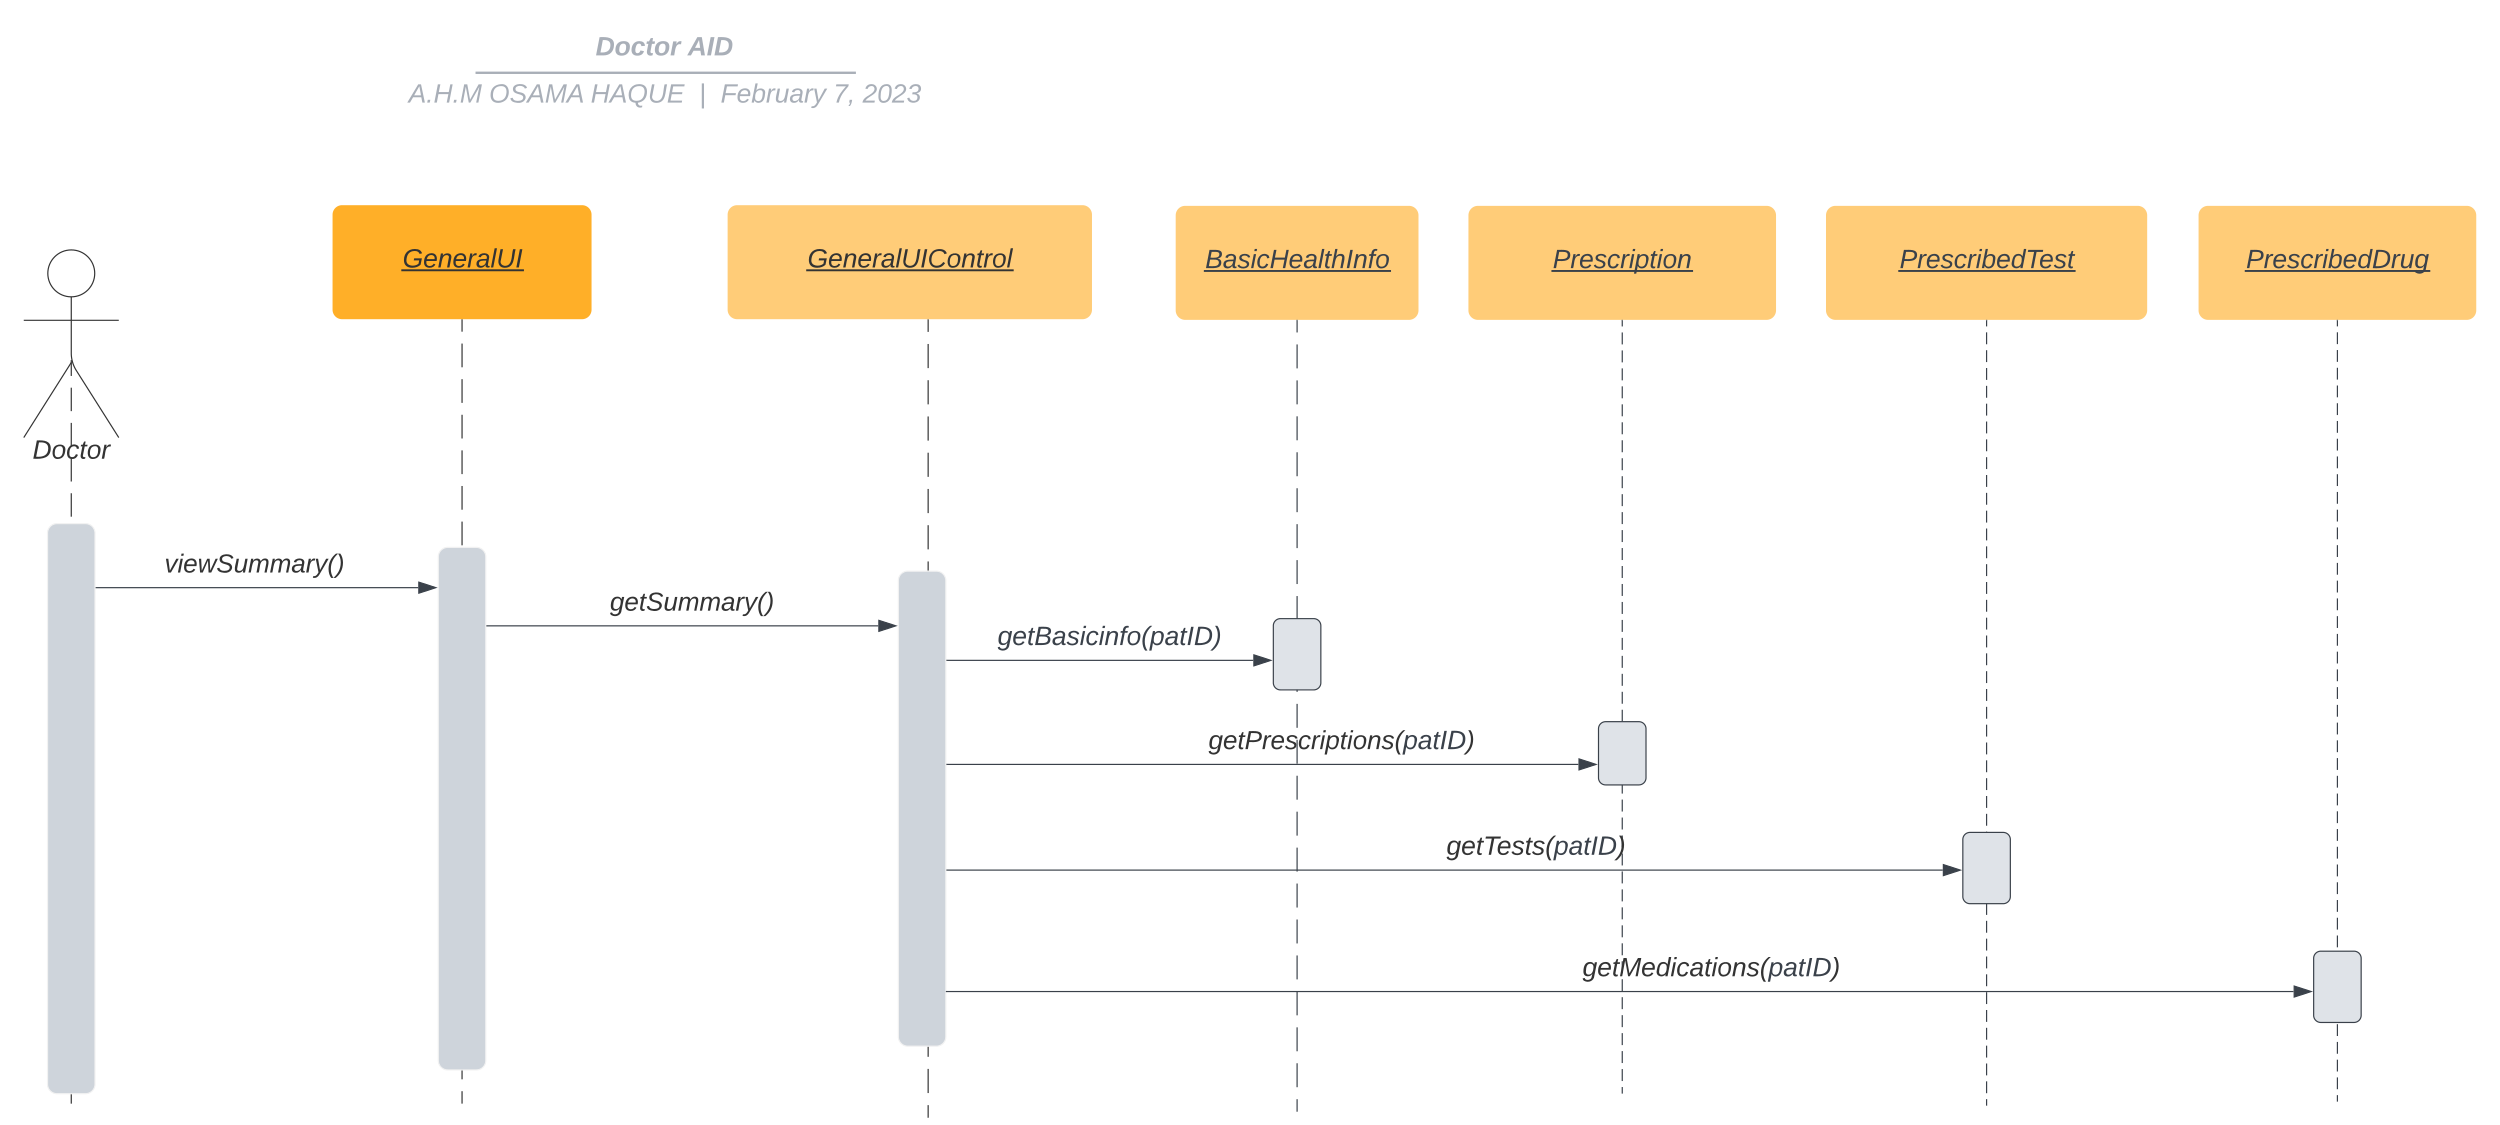 <svg xmlns="http://www.w3.org/2000/svg" xmlns:xlink="http://www.w3.org/1999/xlink" xmlns:lucid="lucid" width="2104.87" height="947.08"><g transform="translate(-39.146 -39.146)" lucid:page-tab-id="0_0"><path d="M0 0h2445.02v3457.96H0z" fill="#fff"/><path d="M428.17 308.4v10m0 10v19.98m0 10v19.97m0 10v19.98m0 10v19.98m0 10v19.98m0 10v19.98m0 10v19.97m0 10v19.98m0 10v20m0 9.98v19.98m0 10v19.98m0 10v19.97m0 10v20m0 9.98v20m0 9.98v19.98m0 10V798m0 10v19.97m0 10v19.97m0 10v19.98m0 10v19.97m0 10v19.98m0 10v9.98" stroke="#333" fill="none"/><path d="M428.67 308.42h-1v-.5h1z" stroke="#333" stroke-width=".05" fill="#333"/><path d="M428.17 967.87v.5" stroke="#333" fill="none"/><path d="M408.17 508a8 8 0 0 1 8-8h24a8 8 0 0 1 8 8v424a8 8 0 0 1-8 8h-24a8 8 0 0 1-8-8z" stroke="#f2f2f2" fill="#ced4db"/><path d="M820.6 308.4v10.18m0 10.17v20.34m0 10.17v20.34m0 10.18v20.34m0 10.18v20.34m0 10.17v20.35m0 10.17v20.35m0 10.17v20.34m0 10.17v20.35m0 10.17v20.34m0 10.18v20.34m0 10.18v20.34m0 10.17v20.35m0 10.17v20.35m0 10.17v20.34m0 10.17v20.35m0 10.17v20.34m0 10.18v20.35m0 10.17v20.34m0 10.17v20.35m0 10.17v20.35m0 10.17v20.34m0 10.17v10.18" stroke="#333" fill="none"/><path d="M821.1 308.42h-1v-.5h1z" stroke="#333" stroke-width=".05" fill="#333"/><path d="M820.6 979.7v.52" stroke="#333" fill="none"/><path d="M795.5 528a8 8 0 0 1 8-8h24a8 8 0 0 1 8 8v384a8 8 0 0 1-8 8h-24a8 8 0 0 1-8-8z" stroke="#f2f2f2" fill="#ced4db"/><path d="M319.15 219.9a8 8 0 0 1 8-8H529.2a8 8 0 0 1 8 8v80a8 8 0 0 1-8 8H327.14a8 8 0 0 1-8-8z" stroke="#000" stroke-opacity="0" fill="#ffaf28"/><use xlink:href="#a" transform="matrix(1,0,0,1,327.146,219.909) translate(50.975 44.444)"/><path d="M651.77 219.9a8 8 0 0 1 8-8h290.77a8 8 0 0 1 8 8v80a8 8 0 0 1-8 8H659.77a8 8 0 0 1-8-8z" stroke="#000" stroke-opacity="0" fill="#ffcc78"/><use xlink:href="#b" transform="matrix(1,0,0,1,659.772,219.909) translate(59.265 44.444)"/><path d="M118.9 269.32c0 10.9-8.85 19.75-19.75 19.75s-19.75-8.84-19.75-19.75c0-10.9 8.84-19.75 19.75-19.75 10.9 0 19.75 8.85 19.75 19.75z" stroke="#333" fill="#fff"/><path d="M99.15 289.07v47.3a27.6 27.6 0 0 0 4.27 14.76l35.73 56.44m-40-63.2l-40 63.2m0-98.75h80" stroke="#333" fill="none"/><path d="M59.15 257.57a8 8 0 0 1 8-8h64a8 8 0 0 1 8 8v164a8 8 0 0 1-8 8h-64a8 8 0 0 1-8-8z" fill="none"/><use xlink:href="#c" transform="matrix(1,0,0,1,-20.854,407.574) translate(87.346 17.778)"/><path d="M99.15 345.8v9.88m0 9.88v19.75m0 9.88v19.75m0 9.87v19.75m0 9.88v19.74m0 9.88v19.75m0 9.87v19.75m0 9.87v19.74m0 9.88v19.74m0 9.88v19.75m0 9.86v19.75m0 9.88v19.75m0 9.88v19.75m0 9.88v19.75m0 9.87v19.75m0 9.87v19.75m0 9.88v19.74m0 9.88v19.75m0 9.87v19.75m0 9.86v19.75m0 9.9v19.74m0 9.87v9.88M99.15 345.82v-3.5M99.15 967.87v.5" stroke="#333" fill="none"/><path d="M168.64 67.15a8 8 0 0 1 8-8h836.75a8 8 0 0 1 8 8v26.68a8 8 0 0 1-8 8H176.63a8 8 0 0 1-8-8z" stroke="#000" stroke-opacity="0" stroke-width="2" fill="#fff" fill-opacity="0"/><use xlink:href="#d" transform="matrix(1,0,0,1,172.643,63.146) translate(367.97 22.645)"/><use xlink:href="#e" transform="matrix(1,0,0,1,172.643,63.146) translate(445.501 22.645)"/><path d="M440.5 100.43H758.8M440.54 100.43h-1.03M758.75 100.43h1.03" stroke="#a9afb8" stroke-width="2" fill="none"/><path d="M168.64 109.06a8 8 0 0 1 8-8h837.7a8 8 0 0 1 8 8v2.85a8 8 0 0 1-8 8h-837.7a8 8 0 0 1-8-8z" stroke="#000" stroke-opacity="0" stroke-width="2" fill="#fff" fill-opacity="0"/><use xlink:href="#f" transform="matrix(1,0,0,1,172.643,105.064) translate(210.508 20.458)"/><use xlink:href="#g" transform="matrix(1,0,0,1,172.643,105.064) translate(278.285 20.458)"/><use xlink:href="#h" transform="matrix(1,0,0,1,172.643,105.064) translate(363.841 20.458)"/><use xlink:href="#i" transform="matrix(1,0,0,1,172.643,105.064) translate(455.075 20.458)"/><use xlink:href="#j" transform="matrix(1,0,0,1,172.643,105.064) translate(473.162 20.458)"/><use xlink:href="#k" transform="matrix(1,0,0,1,172.643,105.064) translate(568.038 20.458)"/><use xlink:href="#l" transform="matrix(1,0,0,1,172.643,105.064) translate(592.73 20.458)"/><path d="M836.5 595.13h257.86" stroke="#3a414a" fill="none"/><path d="M836.5 595.63h-.5v-1h.5z" stroke="#3a414a" stroke-width=".05" fill="#3a414a"/><path d="M1109.1 595.13l-14.25 4.64v-9.27z" stroke="#3a414a" fill="#3a414a"/><use xlink:href="#m" transform="matrix(1,0,0,1,879.073,564.465) translate(0.005 17.778)"/><path d="M1029.02 220.46a8 8 0 0 1 8-8h188.42a8 8 0 0 1 8 8v80a8 8 0 0 1-8 8h-188.42a8 8 0 0 1-8-8z" stroke="#000" stroke-opacity="0" fill="#ffcc78"/><use xlink:href="#n" transform="matrix(1,0,0,1,1037.02,220.464) translate(16.815 44.444)"/><path d="M836.5 682.74h531.6" stroke="#3a414a" fill="none"/><path d="M836.5 683.24h-.5v-1h.5z" stroke="#3a414a" stroke-width=".05" fill="#3a414a"/><path d="M1382.87 682.74l-14.27 4.63v-9.27z" stroke="#3a414a" fill="#3a414a"/><use xlink:href="#o" transform="matrix(1,0,0,1,1056.644,652.071) translate(0 17.778)"/><path d="M1275.5 220.46a8 8 0 0 1 8-8h242.98a8 8 0 0 1 8 8v80a8 8 0 0 1-8 8h-243a8 8 0 0 1-8-8z" stroke="#000" stroke-opacity="0" fill="#ffcc78"/><use xlink:href="#p" transform="matrix(1,0,0,1,1283.491,220.464) translate(62.981 44.444)"/><path d="M1405 308.96V314m0 5.05v10.08m0 5.05v10.08m0 5.04v10.1m0 5.03v10.08m0 5.06v10.08m0 5.04v10.1m0 5.03v10.1m0 5.04v10.08m0 5.05v10.08m0 5.04v10.08m0 5.04v10.08m0 5.05v10.08m0 5.04v10.1m0 5.03v10.08m0 5.05v10.08m0 5.05v10.1m0 5.03v10.08m0 5.05v10.1m0 5.03v10.1m0 5.03v10.1m0 5.03v10.07m0 5.05v10.08m0 5.04v10.1m0 5.03v10.08m0 5.05v10.08m0 5.04v10.1m0 5.03v10.08m0 5.05v10.08m0 5.04v10.1m0 5.03v10.1m0 5.03v10.08m0 5.04v10.1m0 5.03v10.1m0 5.04v10.08m0 5.05v10.08m0 5.04v10.08m0 5.04v10.08m0 5.05v10.08m0 5.04v10.1m0 5.03v10.1m0 5.03v10.08m0 5.05v10.1m0 5.03v5.04" stroke="#3a414a" fill="none"/><path d="M1405.5 308.98h-1v-.52h1z" stroke="#3a414a" stroke-width=".05" fill="#3a414a"/><path d="M1405 959.4v.52M836 873.97h1134.23M836 873.97h-.5" stroke="#3a414a" fill="none"/><path d="M1985 873.97l-14.27 4.64v-9.26z" stroke="#3a414a" fill="#3a414a"/><use xlink:href="#q" transform="matrix(1,0,0,1,1371.55,843.305) translate(0.005 17.778)"/><path d="M1890.22 220.46a8 8 0 0 1 8-8h217.8a8 8 0 0 1 8 8v80a8 8 0 0 1-8 8h-217.8a8 8 0 0 1-8-8z" stroke="#000" stroke-opacity="0" fill="#ffcc78"/><use xlink:href="#r" transform="matrix(1,0,0,1,1898.22,220.464) translate(31.994 44.444)"/><path d="M2007.12 308.96v4.98m0 4.98v9.96m0 4.98v9.96m0 4.98v9.95m0 4.98v9.96m0 4.97v9.96m0 4.98v9.96m0 4.98v9.96m0 4.98v9.96m0 4.98v9.96m0 4.98v9.95m0 5v9.95m0 4.98v9.96m0 4.97v9.95m0 4.98v9.96m0 4.98V538m0 4.98v9.95m0 4.98v9.97m0 4.98v9.96m0 5v9.95m0 4.98v9.95m0 4.98v9.96m0 4.98v9.96m0 4.98v9.95m0 4.97v9.96m0 4.98v9.97m0 4.98v9.95m0 4.98v9.96m0 4.98v9.96m0 4.98v9.96m0 4.97v9.95m0 4.98V777m0 4.97v9.96m0 4.98v9.96m0 4.98v9.96m0 4.98v9.96m0 4.98v9.95m0 4.98v9.96m0 5v9.95m0 4.98v9.96m0 4.96v9.96m0 4.98v9.96m0 4.98v9.96m0 4.98v9.95m0 4.98v5" stroke="#3a414a" fill="none"/><path d="M2007.62 308.98h-1v-.52h1z" stroke="#3a414a" stroke-width=".05" fill="#3a414a"/><path d="M2007.12 966.18v.5M836.5 771.73h838.36" stroke="#3a414a" fill="none"/><path d="M836.5 772.23h-.5v-1h.5z" stroke="#3a414a" stroke-width=".05" fill="#3a414a"/><path d="M1689.63 771.73l-14.27 4.64v-9.27z" stroke="#3a414a" fill="#3a414a"/><use xlink:href="#s" transform="matrix(1,0,0,1,1257,741.066) translate(0.005 17.778)"/><path d="M1576.54 220.46a8 8 0 0 1 8-8h254.42a8 8 0 0 1 8 8v80a8 8 0 0 1-8 8h-254.42a8 8 0 0 1-8-8z" stroke="#000" stroke-opacity="0" fill="#ffcc78"/><use xlink:href="#t" transform="matrix(1,0,0,1,1584.536,220.464) translate(53.951 44.444)"/><path d="M1711.75 308.96v5m0 5V329m0 5V344m0 5v10m0 5v10.02m0 5v10.02m0 5v10m0 5.02v10m0 5v10.02m0 5v10m0 5.02v10m0 5v10.02m0 5v10m0 5.02v10m0 5v10.02m0 5v10.02m0 5v10m0 5.02v10m0 5v10.02m0 5v10m0 5.02v10m0 5v10.02m0 5v10m0 5.02v10m0 5v10.02m0 5v10.02m0 5v10m0 5v10.02m0 5v10.02m0 5v10m0 5.02v10m0 5v10.02m0 5v10m0 5.02v10m0 5v10.02m0 5v10m0 5.02v10m0 5v10.02m0 5v10.02m0 5v10m0 5v10.02m0 5v10.02m0 5v10m0 5.02v10m0 5v5.02" stroke="#3a414a" fill="none"/><path d="M1712.25 308.98h-1v-.52h1z" stroke="#3a414a" stroke-width=".05" fill="#3a414a"/><path d="M1711.75 969.56v.52M1131.23 308.96v10.1m0 10.08v20.17m0 10.1v20.17m0 10.08v20.18m0 10.08v20.18m0 10.1v20.16m0 10.1v20.16m0 10.1v20.16m0 10.1v20.16m0 10.08v20.18m0 10.08v20.17m0 10.1v20.16m0 10.08v20.17m0 10.1v20.16m0 10.1v20.17m0 10.1v20.16m0 10.08v20.2m0 10.07v20.17m0 10.1v20.16m0 10.1v20.16m0 10.1v20.16m0 10.08v20.18m0 10.08v10.1" stroke="#3a414a" fill="none"/><path d="M1131.73 308.98h-1v-.52h1z" stroke="#3a414a" stroke-width=".05" fill="#3a414a"/><path d="M1131.23 974.64v.5M99.65 533.93h291.63M99.66 533.93h-.5" stroke="#3a414a" fill="none"/><path d="M406.05 533.93l-14.27 4.64v-9.28z" stroke="#3a414a" fill="#3a414a"/><use xlink:href="#u" transform="matrix(1,0,0,1,177.629,503.668) translate(0 17.508)"/><path d="M449.17 566.08H778.6" stroke="#3a414a" fill="none"/><path d="M449.18 566.58h-.5v-1h.5z" stroke="#3a414a" stroke-width=".05" fill="#3a414a"/><path d="M793.38 566.07l-14.27 4.64v-9.26z" stroke="#3a414a" fill="#3a414a"/><g><use xlink:href="#v" transform="matrix(1,0,0,1,552.681,535.812) translate(0 17.508)"/></g><path d="M1111.23 566a6 6 0 0 1 6-6h28a6 6 0 0 1 6 6v48a6 6 0 0 1-6 6h-28a6 6 0 0 1-6-6zM1385 652.77a6 6 0 0 1 6-6h28a6 6 0 0 1 6 6V694a6 6 0 0 1-6 6h-28a6 6 0 0 1-6-6zM1691.75 746a6 6 0 0 1 6-6h28a6 6 0 0 1 6 6v48a6 6 0 0 1-6 6h-28a6 6 0 0 1-6-6zM1987.12 846a6 6 0 0 1 6-6h28a6 6 0 0 1 6 6v48a6 6 0 0 1-6 6h-28a6 6 0 0 1-6-6z" stroke="#3a414a" fill="#dfe3e8"/><path d="M79.15 488a8 8 0 0 1 8-8h24a8 8 0 0 1 8 8v464a8 8 0 0 1-8 8h-24a8 8 0 0 1-8-8z" stroke="#f2f2f2" fill="#ced4db"/><defs><path fill="#333" d="M52-101C46-14 166-7 216-51l9-45h-74l6-28h105l-18 87C217-12 181 4 130 4 60 4 18-31 18-101c0-106 78-167 188-146 30 6 48 27 59 54l-34 9c-10-26-31-41-67-40-75 1-107 50-112 123" id="w"/><path fill="#333" d="M111-194c62-3 86 47 72 106H45c-7 38 6 69 45 68 27-1 43-14 53-32l24 11C152-15 129 4 87 4 38 3 12-23 12-71c0-70 32-119 99-123zm44 81c14-66-71-72-95-28-4 8-8 17-11 28h106" id="x"/><path fill="#333" d="M67-158c22-48 132-52 116 29L158 0h-32l25-140c3-38-53-32-70-12C52-117 51-52 38 0H6l36-190h30" id="y"/><path fill="#333" d="M66-151c12-25 30-51 66-40l-6 26C45-176 58-65 38 0H6l36-190h30" id="z"/><path fill="#333" d="M165-48c-4 18 1 34 23 27l-3 20c-29 8-62 0-52-35h-2C116-14 99 4 63 4 30 4 8-16 8-49c0-68 71-67 138-67 10-26 0-56-31-54-26 1-42 9-47 31l-32-5c8-67 160-71 144 15-5 28-9 54-15 81zM42-50c3 52 80 24 89-6 7-12 7-24 11-38-47 1-103-4-100 44" id="A"/><path fill="#333" d="M6 0l50-261h32L37 0H6" id="B"/><path fill="#333" d="M62-99C39-31 123 0 170-40s38-139 58-208h34C234-144 253 4 115 4 49 4 18-43 31-112l26-136h34" id="C"/><path fill="#333" d="M14 0l48-248h34L48 0H14" id="D"/><g id="a"><use transform="matrix(0.062,0,0,0.062,0,0)" xlink:href="#w"/><use transform="matrix(0.062,0,0,0.062,17.284,0)" xlink:href="#x"/><use transform="matrix(0.062,0,0,0.062,29.63,0)" xlink:href="#y"/><use transform="matrix(0.062,0,0,0.062,41.975,0)" xlink:href="#x"/><use transform="matrix(0.062,0,0,0.062,54.321,0)" xlink:href="#z"/><use transform="matrix(0.062,0,0,0.062,61.667,0)" xlink:href="#A"/><use transform="matrix(0.062,0,0,0.062,74.012,0)" xlink:href="#B"/><use transform="matrix(0.062,0,0,0.062,78.889,0)" xlink:href="#C"/><use transform="matrix(0.062,0,0,0.062,94.877,0)" xlink:href="#D"/><path fill="#333" d="M-1.1 1.54h103.26v1.63H-1.1z"/></g><path fill="#333" d="M125-24c46 0 70-25 89-51l25 16C214-24 183 4 123 4 8 4-5-146 60-208c32-50 158-61 191-5 5 7 9 14 11 22l-32 10c-9-28-33-43-69-43-74 0-108 51-108 125 0 46 24 75 72 75" id="E"/><path fill="#333" d="M30-147c31-64 166-65 159 27C183-49 158 1 86 4 9 8 1-88 30-147zM88-20c53 0 68-48 68-100 0-31-11-51-44-50-52 1-68 46-68 97 0 32 13 53 44 53" id="F"/><path fill="#333" d="M51-54c-9 22 5 41 31 30L79-1C43 14 10-4 19-52l22-115H19l5-23h22l19-43h21l-9 43h35l-4 23H73" id="G"/><g id="b"><use transform="matrix(0.062,0,0,0.062,0,0)" xlink:href="#w"/><use transform="matrix(0.062,0,0,0.062,17.284,0)" xlink:href="#x"/><use transform="matrix(0.062,0,0,0.062,29.63,0)" xlink:href="#y"/><use transform="matrix(0.062,0,0,0.062,41.975,0)" xlink:href="#x"/><use transform="matrix(0.062,0,0,0.062,54.321,0)" xlink:href="#z"/><use transform="matrix(0.062,0,0,0.062,61.667,0)" xlink:href="#A"/><use transform="matrix(0.062,0,0,0.062,74.012,0)" xlink:href="#B"/><use transform="matrix(0.062,0,0,0.062,78.889,0)" xlink:href="#C"/><use transform="matrix(0.062,0,0,0.062,94.877,0)" xlink:href="#D"/><use transform="matrix(0.062,0,0,0.062,101.049,0)" xlink:href="#E"/><use transform="matrix(0.062,0,0,0.062,117.037,0)" xlink:href="#F"/><use transform="matrix(0.062,0,0,0.062,129.383,0)" xlink:href="#y"/><use transform="matrix(0.062,0,0,0.062,141.728,0)" xlink:href="#G"/><use transform="matrix(0.062,0,0,0.062,147.901,0)" xlink:href="#z"/><use transform="matrix(0.062,0,0,0.062,155.247,0)" xlink:href="#F"/><use transform="matrix(0.062,0,0,0.062,167.593,0)" xlink:href="#B"/><path fill="#333" d="M-1.1 1.54h174.68v1.63H-1.12z"/></g><path fill="#333" d="M248-139C247-14 144 9 11 0l48-248c105-6 190 8 189 109zm-34 0c1-70-52-87-126-82L50-27c98 7 163-21 164-112" id="H"/><path fill="#333" d="M44-68c0 29 11 47 38 47 30 0 42-19 51-41l28 9C148-21 126 4 82 4 31 4 10-29 12-85c3-77 74-140 146-93 12 8 15 23 18 40l-31 5c-1-22-13-36-36-36-52 0-65 49-65 101" id="I"/><g id="c"><use transform="matrix(0.062,0,0,0.062,0,0)" xlink:href="#H"/><use transform="matrix(0.062,0,0,0.062,15.988,0)" xlink:href="#F"/><use transform="matrix(0.062,0,0,0.062,28.333,0)" xlink:href="#I"/><use transform="matrix(0.062,0,0,0.062,39.444,0)" xlink:href="#G"/><use transform="matrix(0.062,0,0,0.062,45.617,0)" xlink:href="#F"/><use transform="matrix(0.062,0,0,0.062,57.963,0)" xlink:href="#z"/></g><path fill="#a9afb8" d="M250-142C247-53 197 0 108 0H6l48-248c105-5 200 3 196 106zm-49 2c1-57-42-72-103-68L66-40c84 6 135-22 135-100" id="J"/><path fill="#a9afb8" d="M124-194c51 0 84 22 84 74C207-44 167 4 94 4 43 4 11-23 11-74c0-74 41-120 113-120zM99-30c46 0 58-42 58-86 0-27-11-44-37-44-44 0-55 40-57 84-1 27 10 45 36 46" id="K"/><path fill="#a9afb8" d="M67-101c-8 29-7 73 27 71 23-2 32-16 39-37l48 9C170-19 141 4 91 4 36 4 7-28 12-86c6-75 61-124 140-103 26 7 40 29 43 59l-50 4c-1-20-9-34-29-34-35 0-41 29-49 59" id="L"/><path fill="#a9afb8" d="M72-63c-8 23 5 39 32 30L98-1C54 14 12-6 23-64l18-93H15l7-33h28l24-45h31l-8 45h35l-6 33H90" id="M"/><path fill="#a9afb8" d="M84-151c13-25 34-51 72-40l-8 41C67-170 71-64 56 0H6l36-190h47" id="N"/><g id="d"><use transform="matrix(0.062,0,0,0.062,0,0)" xlink:href="#J"/><use transform="matrix(0.062,0,0,0.062,15.988,0)" xlink:href="#K"/><use transform="matrix(0.062,0,0,0.062,29.506,0)" xlink:href="#L"/><use transform="matrix(0.062,0,0,0.062,41.852,0)" xlink:href="#M"/><use transform="matrix(0.062,0,0,0.062,49.198,0)" xlink:href="#K"/><use transform="matrix(0.062,0,0,0.062,62.716,0)" xlink:href="#N"/></g><path fill="#a9afb8" d="M183 0l-10-63H79L44 0H-7l138-248h61L234 0h-51zm-14-102l-15-108c-16 38-36 73-55 108h70" id="O"/><path fill="#a9afb8" d="M6 0l48-248h52L58 0H6" id="P"/><g id="e"><use transform="matrix(0.062,0,0,0.062,0,0)" xlink:href="#O"/><use transform="matrix(0.062,0,0,0.062,15.988,0)" xlink:href="#P"/><use transform="matrix(0.062,0,0,0.062,22.16,0)" xlink:href="#J"/></g><path fill="#a9afb8" d="M187 0l-14-72H61L19 0h-37l149-248h38L221 0h-34zm-19-99l-22-123L76-99h92" id="Q"/><path fill="#a9afb8" d="M14 0l8-38h34L48 0H14" id="R"/><path fill="#a9afb8" d="M179 0l23-115H67L45 0H11l48-248h34L72-143h135l21-105h32L212 0h-33" id="S"/><path fill="#a9afb8" d="M222 0l43-216c-8 16-17 34-26 49L143 0h-22L81-216 41 0H11l48-248h42l38 208 116-208h45L252 0h-30" id="T"/><g id="f"><use transform="matrix(0.062,0,0,0.062,0,0)" xlink:href="#Q"/><use transform="matrix(0.062,0,0,0.062,14.815,0)" xlink:href="#R"/><use transform="matrix(0.062,0,0,0.062,20.988,0)" xlink:href="#S"/><use transform="matrix(0.062,0,0,0.062,36.975,0)" xlink:href="#R"/><use transform="matrix(0.062,0,0,0.062,43.148,0)" xlink:href="#T"/></g><path fill="#a9afb8" d="M20-101c0-91 52-143 145-150 126-9 127 168 53 223-23 17-55 32-93 32C57 4 20-33 20-101zm216-33c5-57-18-91-73-90-77 1-110 51-110 125 0 49 23 75 73 75 72-1 104-45 110-110" id="U"/><path fill="#a9afb8" d="M194-120c59 52 2 134-86 124-53-6-90-18-98-63l31-7c8 30 29 43 70 43 46 0 84-17 71-62-32-43-135-20-137-98-3-89 178-90 191-16l-30 9c-8-48-127-53-127 5 0 53 81 35 115 65" id="V"/><g id="g"><use transform="matrix(0.062,0,0,0.062,0,0)" xlink:href="#U"/><use transform="matrix(0.062,0,0,0.062,17.284,0)" xlink:href="#V"/><use transform="matrix(0.062,0,0,0.062,32.099,0)" xlink:href="#Q"/><use transform="matrix(0.062,0,0,0.062,46.914,0)" xlink:href="#T"/><use transform="matrix(0.062,0,0,0.062,65.37,0)" xlink:href="#Q"/></g><path fill="#a9afb8" d="M24-61C-1-165 59-251 163-251c67 1 105 36 105 101 0 88-46 140-124 152 2 33 24 47 60 39l-3 23c-50 15-89-11-89-61-46-3-79-26-88-64zm210-73c6-55-18-91-72-90-77 1-111 51-111 125 0 49 24 75 73 75 72 0 103-45 110-110" id="W"/><path fill="#a9afb8" d="M62-99C39-31 123 0 170-40s38-139 58-208h34C234-144 253 4 115 4 49 4 18-43 31-112l26-136h34" id="X"/><path fill="#a9afb8" d="M11 0l48-248h184l-5 28H87l-15 79h140l-5 27H67L50-27h158l-5 27H11" id="Y"/><g id="h"><use transform="matrix(0.062,0,0,0.062,0,0)" xlink:href="#S"/><use transform="matrix(0.062,0,0,0.062,15.988,0)" xlink:href="#Q"/><use transform="matrix(0.062,0,0,0.062,30.802,0)" xlink:href="#W"/><use transform="matrix(0.062,0,0,0.062,48.086,0)" xlink:href="#X"/><use transform="matrix(0.062,0,0,0.062,64.074,0)" xlink:href="#Y"/></g><path fill="#a9afb8" d="M37 80v-341h30V80H37" id="Z"/><use transform="matrix(0.062,0,0,0.062,0,0)" xlink:href="#Z" id="i"/><path fill="#a9afb8" d="M87-220l-18 92h140l-5 28H64L45 0H11l48-248h178l-5 28H87" id="aa"/><path fill="#a9afb8" d="M111-194c62-3 86 47 72 106H45c-7 38 6 69 45 68 27-1 43-14 53-32l24 11C152-15 129 4 87 4 38 3 12-23 12-71c0-70 32-119 99-123zm44 81c14-66-71-72-95-28-4 8-8 17-11 28h106" id="ab"/><path fill="#a9afb8" d="M68-162c25-46 127-43 121 31C183-60 169 1 98 4 69 5 53-11 43-31L36 0H5l52-261h31zm88 36c2-27-9-43-34-43-55 0-70 51-70 103 0 29 15 45 43 46 52 0 58-58 61-106" id="ac"/><path fill="#a9afb8" d="M66-151c12-25 30-51 66-40l-6 26C45-176 58-65 38 0H6l36-190h30" id="ad"/><path fill="#a9afb8" d="M67 3c-93-2-31-127-26-193h32L48-50c-3 39 53 32 70 12 30-34 30-101 43-152h32L157 0h-30c1-10 6-24 4-33-14 20-29 37-64 36" id="ae"/><path fill="#a9afb8" d="M165-48c-4 18 1 34 23 27l-3 20c-29 8-62 0-52-35h-2C116-14 99 4 63 4 30 4 8-16 8-49c0-68 71-67 138-67 10-26 0-56-31-54-26 1-42 9-47 31l-32-5c8-67 160-71 144 15-5 28-9 54-15 81zM42-50c3 52 80 24 89-6 7-12 7-24 11-38-47 1-103-4-100 44" id="af"/><path fill="#a9afb8" d="M198-190L69 30C53 58 25 83-20 72c4-11-1-27 19-22 33-1 43-29 59-52L20-190h32L79-34l84-156h35" id="ag"/><g id="j"><use transform="matrix(0.062,0,0,0.062,0,0)" xlink:href="#aa"/><use transform="matrix(0.062,0,0,0.062,13.519,0)" xlink:href="#ab"/><use transform="matrix(0.062,0,0,0.062,25.864,0)" xlink:href="#ac"/><use transform="matrix(0.062,0,0,0.062,38.21,0)" xlink:href="#ad"/><use transform="matrix(0.062,0,0,0.062,45.556,0)" xlink:href="#ae"/><use transform="matrix(0.062,0,0,0.062,57.901,0)" xlink:href="#af"/><use transform="matrix(0.062,0,0,0.062,70.247,0)" xlink:href="#ad"/><use transform="matrix(0.062,0,0,0.062,77.593,0)" xlink:href="#ag"/></g><path fill="#a9afb8" d="M206-222l-58 71C115-108 89-62 76 0H43c20-96 77-159 130-221H37l5-27h169" id="ah"/><path fill="#a9afb8" d="M58-38C53-5 46 26 28 46H7C19 32 27 18 32 0H17l7-38h34" id="ai"/><g id="k"><use transform="matrix(0.062,0,0,0.062,0,0)" xlink:href="#ah"/><use transform="matrix(0.062,0,0,0.062,12.346,0)" xlink:href="#ai"/></g><path fill="#a9afb8" d="M123-251c66 0 92 69 53 113C138-94 73-75 39-27h128l-5 27H-2c17-92 123-93 159-163 14-28-1-64-36-62-29 2-46 17-54 41l-30-6c13-36 37-61 86-61" id="aj"/><path fill="#a9afb8" d="M16-82c0-90 25-169 113-169 48 0 68 33 68 82C197-79 170 4 84 4 37 4 16-31 16-82zm30 5c0 32 11 55 40 55 69 0 76-79 80-149 2-32-10-55-39-55-69 0-81 81-81 149" id="ak"/><path fill="#a9afb8" d="M148-71c0-36-31-44-71-41l5-28c46 3 81-6 81-50 0-23-15-35-39-35-30 0-49 17-56 41l-32-3c12-39 42-63 90-64 43 0 69 19 71 60 1 43-30 58-65 66 27 5 49 22 49 53 0 85-133 99-164 35-4-7-7-15-9-22l29-9c8 25 25 45 58 45 34 1 53-17 53-48" id="al"/><g id="l"><use transform="matrix(0.062,0,0,0.062,0,0)" xlink:href="#aj"/><use transform="matrix(0.062,0,0,0.062,12.346,0)" xlink:href="#ak"/><use transform="matrix(0.062,0,0,0.062,24.691,0)" xlink:href="#aj"/><use transform="matrix(0.062,0,0,0.062,37.037,0)" xlink:href="#al"/></g><path fill="#3a414a" d="M103-194c29 0 47 14 56 36 2-11 5-23 8-32h30L160-5C157 61 82 97 21 62 9 55 4 45 1 30l28-7c7 42 83 31 92-3 4-16 9-38 13-55-13 20-29 36-62 36-40 0-60-25-60-64 0-71 23-131 91-131zm4 24c-53 0-58 54-61 104-2 27 10 44 36 44 49 0 65-50 67-102 1-29-15-46-42-46" id="am"/><path fill="#3a414a" d="M111-194c62-3 86 47 72 106H45c-7 38 6 69 45 68 27-1 43-14 53-32l24 11C152-15 129 4 87 4 38 3 12-23 12-71c0-70 32-119 99-123zm44 81c14-66-71-72-95-28-4 8-8 17-11 28h106" id="an"/><path fill="#3a414a" d="M51-54c-9 22 5 41 31 30L79-1C43 14 10-4 19-52l22-115H19l5-23h22l19-43h21l-9 43h35l-4 23H73" id="ao"/><path fill="#3a414a" d="M219-77C219 17 104-2 11 0l48-248c73 2 169-15 169 57 0 38-24 54-60 60 29 5 51 21 51 54zm-26-111c0-44-62-31-105-33l-16 79c55 0 121 9 121-46zm-7 110c-1-49-69-36-119-38L50-27c61-1 137 12 136-51" id="ap"/><path fill="#3a414a" d="M165-48c-4 18 1 34 23 27l-3 20c-29 8-62 0-52-35h-2C116-14 99 4 63 4 30 4 8-16 8-49c0-68 71-67 138-67 10-26 0-56-31-54-26 1-42 9-47 31l-32-5c8-67 160-71 144 15-5 28-9 54-15 81zM42-50c3 52 80 24 89-6 7-12 7-24 11-38-47 1-103-4-100 44" id="aq"/><path fill="#3a414a" d="M55-144c13 50 104 24 104 88C159 21 15 23 1-39l26-10c6 40 102 42 102-4-13-50-104-23-104-87 0-71 143-71 148-8l-29 4c-5-35-85-37-89 0" id="ar"/><path fill="#3a414a" d="M50-231l6-30h32l-6 30H50zM6 0l37-190h31L37 0H6" id="as"/><path fill="#3a414a" d="M44-68c0 29 11 47 38 47 30 0 42-19 51-41l28 9C148-21 126 4 82 4 31 4 10-29 12-85c3-77 74-140 146-93 12 8 15 23 18 40l-31 5c-1-22-13-36-36-36-52 0-65 49-65 101" id="at"/><path fill="#3a414a" d="M67-158c22-48 132-52 116 29L158 0h-32l25-140c3-38-53-32-70-12C52-117 51-52 38 0H6l36-190h30" id="au"/><path fill="#3a414a" d="M76-167L44 0H12l33-167H18l4-23h27c3-47 25-81 82-69l-4 24c-35-8-44 15-46 45h37l-5 23H76" id="av"/><path fill="#3a414a" d="M30-147c31-64 166-65 159 27C183-49 158 1 86 4 9 8 1-88 30-147zM88-20c53 0 68-48 68-100 0-31-11-51-44-50-52 1-68 46-68 97 0 32 13 53 44 53" id="aw"/><path fill="#3a414a" d="M17-49c1-102 45-165 103-212h30C92-210 49-145 49-46 49 4 63 43 85 75H54C30 43 18 2 17-49" id="ax"/><path fill="#3a414a" d="M67-162c32-53 139-36 121 50C175-51 163 2 97 4 68 4 52-11 42-31 38 6 28 39 22 75H-9l50-265h29c-1 10 0 20-3 28zm89 36c0-26-10-43-35-43-54 0-67 50-69 103-1 29 14 45 42 46 53 0 62-58 62-106" id="ay"/><path fill="#3a414a" d="M14 0l48-248h34L48 0H14" id="az"/><path fill="#3a414a" d="M248-139C247-14 144 9 11 0l48-248c105-6 190 8 189 109zm-34 0c1-70-52-87-126-82L50-27c98 7 163-21 164-112" id="aA"/><path fill="#3a414a" d="M98-137C97-35 54 29-4 75h-31C23 23 67-41 67-140c0-50-15-89-37-121h31c24 32 36 73 37 124" id="aB"/><g id="m"><use transform="matrix(0.062,0,0,0.062,0,0)" xlink:href="#am"/><use transform="matrix(0.062,0,0,0.062,12.346,0)" xlink:href="#an"/><use transform="matrix(0.062,0,0,0.062,24.691,0)" xlink:href="#ao"/><use transform="matrix(0.062,0,0,0.062,30.864,0)" xlink:href="#ap"/><use transform="matrix(0.062,0,0,0.062,45.679,0)" xlink:href="#aq"/><use transform="matrix(0.062,0,0,0.062,58.025,0)" xlink:href="#ar"/><use transform="matrix(0.062,0,0,0.062,69.136,0)" xlink:href="#as"/><use transform="matrix(0.062,0,0,0.062,74.012,0)" xlink:href="#at"/><use transform="matrix(0.062,0,0,0.062,85.123,0)" xlink:href="#as"/><use transform="matrix(0.062,0,0,0.062,90,0)" xlink:href="#au"/><use transform="matrix(0.062,0,0,0.062,102.346,0)" xlink:href="#av"/><use transform="matrix(0.062,0,0,0.062,108.519,0)" xlink:href="#aw"/><use transform="matrix(0.062,0,0,0.062,120.864,0)" xlink:href="#ax"/><use transform="matrix(0.062,0,0,0.062,128.21,0)" xlink:href="#ay"/><use transform="matrix(0.062,0,0,0.062,140.556,0)" xlink:href="#aq"/><use transform="matrix(0.062,0,0,0.062,152.901,0)" xlink:href="#ao"/><use transform="matrix(0.062,0,0,0.062,159.074,0)" xlink:href="#az"/><use transform="matrix(0.062,0,0,0.062,165.247,0)" xlink:href="#aA"/><use transform="matrix(0.062,0,0,0.062,181.235,0)" xlink:href="#aB"/></g><path fill="#3a414a" d="M179 0l23-115H67L45 0H11l48-248h34L72-143h135l21-105h32L212 0h-33" id="aC"/><path fill="#3a414a" d="M6 0l50-261h32L37 0H6" id="aD"/><path fill="#3a414a" d="M67-158c15-20 31-36 64-36 94 0 33 127 27 194h-32l25-140c3-38-53-32-70-12C52-117 51-51 37 0H6l51-261h31" id="aE"/><g id="n"><use transform="matrix(0.062,0,0,0.062,0,0)" xlink:href="#ap"/><use transform="matrix(0.062,0,0,0.062,14.815,0)" xlink:href="#aq"/><use transform="matrix(0.062,0,0,0.062,27.16,0)" xlink:href="#ar"/><use transform="matrix(0.062,0,0,0.062,38.272,0)" xlink:href="#as"/><use transform="matrix(0.062,0,0,0.062,43.148,0)" xlink:href="#at"/><use transform="matrix(0.062,0,0,0.062,54.259,0)" xlink:href="#aC"/><use transform="matrix(0.062,0,0,0.062,70.247,0)" xlink:href="#an"/><use transform="matrix(0.062,0,0,0.062,82.593,0)" xlink:href="#aq"/><use transform="matrix(0.062,0,0,0.062,94.938,0)" xlink:href="#aD"/><use transform="matrix(0.062,0,0,0.062,99.815,0)" xlink:href="#ao"/><use transform="matrix(0.062,0,0,0.062,105.988,0)" xlink:href="#aE"/><use transform="matrix(0.062,0,0,0.062,118.333,0)" xlink:href="#az"/><use transform="matrix(0.062,0,0,0.062,124.506,0)" xlink:href="#au"/><use transform="matrix(0.062,0,0,0.062,136.852,0)" xlink:href="#av"/><use transform="matrix(0.062,0,0,0.062,143.025,0)" xlink:href="#aw"/><path fill="#3a414a" d="M-1.1 1.54h157.58v1.63H-1.12z"/></g><path fill="#333" d="M103-194c29 0 47 14 56 36 2-11 5-23 8-32h30L160-5C157 61 82 97 21 62 9 55 4 45 1 30l28-7c7 42 83 31 92-3 4-16 9-38 13-55-13 20-29 36-62 36-40 0-60-25-60-64 0-71 23-131 91-131zm4 24c-53 0-58 54-61 104-2 27 10 44 36 44 49 0 65-50 67-102 1-29-15-46-42-46" id="aF"/><path fill="#333" d="M238-179c0 84-86 86-175 82L45 0H11l48-248c82 0 179-12 179 69zm-34 1c0-53-64-42-116-43l-19 98c63 0 135 9 135-55" id="aG"/><path fill="#333" d="M55-144c13 50 104 24 104 88C159 21 15 23 1-39l26-10c6 40 102 42 102-4-13-50-104-23-104-87 0-71 143-71 148-8l-29 4c-5-35-85-37-89 0" id="aH"/><path fill="#333" d="M50-231l6-30h32l-6 30H50zM6 0l37-190h31L37 0H6" id="aI"/><path fill="#333" d="M67-162c32-53 139-36 121 50C175-51 163 2 97 4 68 4 52-11 42-31 38 6 28 39 22 75H-9l50-265h29c-1 10 0 20-3 28zm89 36c0-26-10-43-35-43-54 0-67 50-69 103-1 29 14 45 42 46 53 0 62-58 62-106" id="aJ"/><path fill="#333" d="M17-49c1-102 45-165 103-212h30C92-210 49-145 49-46 49 4 63 43 85 75H54C30 43 18 2 17-49" id="aK"/><path fill="#333" d="M98-137C97-35 54 29-4 75h-31C23 23 67-41 67-140c0-50-15-89-37-121h31c24 32 36 73 37 124" id="aL"/><g id="o"><use transform="matrix(0.061,0,0,0.061,0,0)" xlink:href="#aF"/><use transform="matrix(0.061,0,0,0.061,12.158,0)" xlink:href="#x"/><use transform="matrix(0.061,0,0,0.061,24.317,0)" xlink:href="#G"/><use transform="matrix(0.061,0,0,0.061,30.396,0)" xlink:href="#aG"/><use transform="matrix(0.061,0,0,0.061,44.986,0)" xlink:href="#z"/><use transform="matrix(0.061,0,0,0.061,52.22,0)" xlink:href="#x"/><use transform="matrix(0.061,0,0,0.061,64.379,0)" xlink:href="#aH"/><use transform="matrix(0.061,0,0,0.061,75.321,0)" xlink:href="#I"/><use transform="matrix(0.061,0,0,0.061,86.264,0)" xlink:href="#z"/><use transform="matrix(0.061,0,0,0.061,93.498,0)" xlink:href="#aI"/><use transform="matrix(0.061,0,0,0.061,98.301,0)" xlink:href="#aJ"/><use transform="matrix(0.061,0,0,0.061,110.459,0)" xlink:href="#G"/><use transform="matrix(0.061,0,0,0.061,116.538,0)" xlink:href="#aI"/><use transform="matrix(0.061,0,0,0.061,121.341,0)" xlink:href="#F"/><use transform="matrix(0.061,0,0,0.061,133.499,0)" xlink:href="#y"/><use transform="matrix(0.061,0,0,0.061,145.658,0)" xlink:href="#aH"/><use transform="matrix(0.061,0,0,0.061,156.6,0)" xlink:href="#aK"/><use transform="matrix(0.062,0,0,0.062,163.835,0)" xlink:href="#ay"/><use transform="matrix(0.062,0,0,0.062,176.18,0)" xlink:href="#aq"/><use transform="matrix(0.062,0,0,0.062,188.526,0)" xlink:href="#ao"/><use transform="matrix(0.062,0,0,0.062,194.699,0)" xlink:href="#az"/><use transform="matrix(0.062,0,0,0.062,200.872,0)" xlink:href="#aA"/><use transform="matrix(0.061,0,0,0.061,216.859,0)" xlink:href="#aL"/></g><path fill="#3a414a" d="M238-179c0 84-86 86-175 82L45 0H11l48-248c82 0 179-12 179 69zm-34 1c0-53-64-42-116-43l-19 98c63 0 135 9 135-55" id="aM"/><path fill="#3a414a" d="M66-151c12-25 30-51 66-40l-6 26C45-176 58-65 38 0H6l36-190h30" id="aN"/><g id="p"><use transform="matrix(0.062,0,0,0.062,0,0)" xlink:href="#aM"/><use transform="matrix(0.062,0,0,0.062,14.815,0)" xlink:href="#aN"/><use transform="matrix(0.062,0,0,0.062,22.16,0)" xlink:href="#an"/><use transform="matrix(0.062,0,0,0.062,34.506,0)" xlink:href="#ar"/><use transform="matrix(0.062,0,0,0.062,45.617,0)" xlink:href="#at"/><use transform="matrix(0.062,0,0,0.062,56.728,0)" xlink:href="#aN"/><use transform="matrix(0.062,0,0,0.062,64.074,0)" xlink:href="#as"/><use transform="matrix(0.062,0,0,0.062,68.951,0)" xlink:href="#ay"/><use transform="matrix(0.062,0,0,0.062,81.296,0)" xlink:href="#ao"/><use transform="matrix(0.062,0,0,0.062,87.469,0)" xlink:href="#as"/><use transform="matrix(0.062,0,0,0.062,92.346,0)" xlink:href="#aw"/><use transform="matrix(0.062,0,0,0.062,104.691,0)" xlink:href="#au"/><path fill="#3a414a" d="M-1.1 1.54h119.25v1.63H-1.1z"/></g><path fill="#333" d="M222 0l43-216c-8 16-17 34-26 49L143 0h-22L81-216 41 0H11l48-248h42l38 208 116-208h45L252 0h-30" id="aO"/><path fill="#333" d="M133-28C103 26-5 8 13-77c13-62 24-115 90-117 29-1 46 15 56 35l19-102h32L160 0h-30zM45-64c-2 27 10 43 35 43 54-1 69-50 69-103 0-29-15-46-42-46-53-1-58 58-62 106" id="aP"/><g id="q"><use transform="matrix(0.062,0,0,0.062,0,0)" xlink:href="#aF"/><use transform="matrix(0.062,0,0,0.062,12.346,0)" xlink:href="#x"/><use transform="matrix(0.062,0,0,0.062,24.691,0)" xlink:href="#G"/><use transform="matrix(0.062,0,0,0.062,30.864,0)" xlink:href="#aO"/><use transform="matrix(0.062,0,0,0.062,49.321,0)" xlink:href="#x"/><use transform="matrix(0.062,0,0,0.062,61.667,0)" xlink:href="#aP"/><use transform="matrix(0.062,0,0,0.062,74.012,0)" xlink:href="#aI"/><use transform="matrix(0.062,0,0,0.062,78.889,0)" xlink:href="#I"/><use transform="matrix(0.062,0,0,0.062,90,0)" xlink:href="#A"/><use transform="matrix(0.062,0,0,0.062,102.346,0)" xlink:href="#G"/><use transform="matrix(0.062,0,0,0.062,108.519,0)" xlink:href="#aI"/><use transform="matrix(0.062,0,0,0.062,113.395,0)" xlink:href="#F"/><use transform="matrix(0.062,0,0,0.062,125.741,0)" xlink:href="#y"/><use transform="matrix(0.062,0,0,0.062,138.086,0)" xlink:href="#aH"/><use transform="matrix(0.062,0,0,0.062,149.198,0)" xlink:href="#aK"/><use transform="matrix(0.062,0,0,0.062,156.543,0)" xlink:href="#ay"/><use transform="matrix(0.062,0,0,0.062,168.889,0)" xlink:href="#aq"/><use transform="matrix(0.062,0,0,0.062,181.235,0)" xlink:href="#ao"/><use transform="matrix(0.062,0,0,0.062,187.407,0)" xlink:href="#az"/><use transform="matrix(0.062,0,0,0.062,193.58,0)" xlink:href="#aA"/><use transform="matrix(0.062,0,0,0.062,209.568,0)" xlink:href="#aL"/></g><path fill="#3a414a" d="M68-162c25-46 127-43 121 31C183-60 169 1 98 4 69 5 53-11 43-31L36 0H5l52-261h31zm88 36c2-27-9-43-34-43-55 0-70 51-70 103 0 29 15 45 43 46 52 0 58-58 61-106" id="aQ"/><path fill="#3a414a" d="M133-28C103 26-5 8 13-77c13-62 24-115 90-117 29-1 46 15 56 35l19-102h32L160 0h-30zM45-64c-2 27 10 43 35 43 54-1 69-50 69-103 0-29-15-46-42-46-53-1-58 58-62 106" id="aR"/><path fill="#3a414a" d="M67 3c-93-2-31-127-26-193h32L48-50c-3 39 53 32 70 12 30-34 30-101 43-152h32L157 0h-30c1-10 6-24 4-33-14 20-29 37-64 36" id="aS"/><g id="r"><use transform="matrix(0.062,0,0,0.062,0,0)" xlink:href="#aM"/><use transform="matrix(0.062,0,0,0.062,14.815,0)" xlink:href="#aN"/><use transform="matrix(0.062,0,0,0.062,22.16,0)" xlink:href="#an"/><use transform="matrix(0.062,0,0,0.062,34.506,0)" xlink:href="#ar"/><use transform="matrix(0.062,0,0,0.062,45.617,0)" xlink:href="#at"/><use transform="matrix(0.062,0,0,0.062,56.728,0)" xlink:href="#aN"/><use transform="matrix(0.062,0,0,0.062,64.074,0)" xlink:href="#as"/><use transform="matrix(0.062,0,0,0.062,68.951,0)" xlink:href="#aQ"/><use transform="matrix(0.062,0,0,0.062,81.296,0)" xlink:href="#an"/><use transform="matrix(0.062,0,0,0.062,93.642,0)" xlink:href="#aR"/><use transform="matrix(0.062,0,0,0.062,105.988,0)" xlink:href="#aA"/><use transform="matrix(0.062,0,0,0.062,121.975,0)" xlink:href="#aN"/><use transform="matrix(0.062,0,0,0.062,129.321,0)" xlink:href="#aS"/><use transform="matrix(0.062,0,0,0.062,141.667,0)" xlink:href="#am"/><path fill="#3a414a" d="M-1.1 1.54H155.1v1.63H-1.1z"/></g><path fill="#333" d="M151-220L108 0H75l42-220H32l6-28h203l-5 28h-85" id="aT"/><g id="s"><use transform="matrix(0.062,0,0,0.062,0,0)" xlink:href="#aF"/><use transform="matrix(0.062,0,0,0.062,12.346,0)" xlink:href="#x"/><use transform="matrix(0.062,0,0,0.062,24.691,0)" xlink:href="#G"/><use transform="matrix(0.062,0,0,0.062,30.864,0)" xlink:href="#aT"/><use transform="matrix(0.062,0,0,0.062,42.346,0)" xlink:href="#x"/><use transform="matrix(0.062,0,0,0.062,54.691,0)" xlink:href="#aH"/><use transform="matrix(0.062,0,0,0.062,65.802,0)" xlink:href="#G"/><use transform="matrix(0.062,0,0,0.062,71.975,0)" xlink:href="#aH"/><use transform="matrix(0.062,0,0,0.062,83.086,0)" xlink:href="#aK"/><use transform="matrix(0.062,0,0,0.062,90.432,0)" xlink:href="#ay"/><use transform="matrix(0.062,0,0,0.062,102.778,0)" xlink:href="#aq"/><use transform="matrix(0.062,0,0,0.062,115.123,0)" xlink:href="#ao"/><use transform="matrix(0.062,0,0,0.062,121.296,0)" xlink:href="#az"/><use transform="matrix(0.062,0,0,0.062,127.469,0)" xlink:href="#aA"/><use transform="matrix(0.062,0,0,0.062,143.457,0)" xlink:href="#aL"/></g><path fill="#3a414a" d="M151-220L108 0H75l42-220H32l6-28h203l-5 28h-85" id="aU"/><g id="t"><use transform="matrix(0.062,0,0,0.062,0,0)" xlink:href="#aM"/><use transform="matrix(0.062,0,0,0.062,14.815,0)" xlink:href="#aN"/><use transform="matrix(0.062,0,0,0.062,22.16,0)" xlink:href="#an"/><use transform="matrix(0.062,0,0,0.062,34.506,0)" xlink:href="#ar"/><use transform="matrix(0.062,0,0,0.062,45.617,0)" xlink:href="#at"/><use transform="matrix(0.062,0,0,0.062,56.728,0)" xlink:href="#aN"/><use transform="matrix(0.062,0,0,0.062,64.074,0)" xlink:href="#as"/><use transform="matrix(0.062,0,0,0.062,68.951,0)" xlink:href="#aQ"/><use transform="matrix(0.062,0,0,0.062,81.296,0)" xlink:href="#an"/><use transform="matrix(0.062,0,0,0.062,93.642,0)" xlink:href="#aR"/><use transform="matrix(0.062,0,0,0.062,105.988,0)" xlink:href="#aU"/><use transform="matrix(0.062,0,0,0.062,117.469,0)" xlink:href="#an"/><use transform="matrix(0.062,0,0,0.062,129.815,0)" xlink:href="#ar"/><use transform="matrix(0.062,0,0,0.062,140.926,0)" xlink:href="#ao"/><path fill="#3a414a" d="M-1.1 1.54h149.3v1.63H-1.1z"/></g><path fill="#333" d="M89 0H52L20-190h33L74-25l89-165h34" id="aV"/><path fill="#333" d="M188 0h-37l-8-164L71 0H34L18-190h31l8 164 75-164h34l8 164 74-164h31" id="aW"/><path fill="#333" d="M194-120c59 52 2 134-86 124-53-6-90-18-98-63l31-7c8 30 29 43 70 43 46 0 84-17 71-62-32-43-135-20-137-98-3-89 178-90 191-16l-30 9c-8-48-127-53-127 5 0 53 81 35 115 65" id="aX"/><path fill="#333" d="M67 3c-93-2-31-127-26-193h32L48-50c-3 39 53 32 70 12 30-34 30-101 43-152h32L157 0h-30c1-10 6-24 4-33-14 20-29 37-64 36" id="aY"/><path fill="#333" d="M248-111c6-24 9-61-24-58-72 9-57 108-77 169h-31l26-142c3-37-50-30-64-10C52-115 50-51 37 0H6l36-190h30c-1 10-6 24-4 32 13-43 101-52 105 5 13-22 29-41 61-41 90 0 28 129 23 194h-31" id="aZ"/><path fill="#333" d="M198-190L69 30C53 58 25 83-20 72c4-11-1-27 19-22 33-1 43-29 59-52L20-190h32L79-34l84-156h35" id="ba"/><g id="u"><use transform="matrix(0.061,0,0,0.061,0,0)" xlink:href="#aV"/><use transform="matrix(0.061,0,0,0.061,10.943,0)" xlink:href="#aI"/><use transform="matrix(0.061,0,0,0.061,15.745,0)" xlink:href="#x"/><use transform="matrix(0.061,0,0,0.061,27.904,0)" xlink:href="#aW"/><use transform="matrix(0.061,0,0,0.061,43.649,0)" xlink:href="#aX"/><use transform="matrix(0.061,0,0,0.061,58.239,0)" xlink:href="#aY"/><use transform="matrix(0.061,0,0,0.061,70.397,0)" xlink:href="#aZ"/><use transform="matrix(0.061,0,0,0.061,88.574,0)" xlink:href="#aZ"/><use transform="matrix(0.061,0,0,0.061,106.751,0)" xlink:href="#A"/><use transform="matrix(0.061,0,0,0.061,118.909,0)" xlink:href="#z"/><use transform="matrix(0.061,0,0,0.061,126.144,0)" xlink:href="#ba"/><use transform="matrix(0.061,0,0,0.061,137.086,0)" xlink:href="#aK"/><use transform="matrix(0.061,0,0,0.061,144.32,0)" xlink:href="#aL"/></g><g id="v"><use transform="matrix(0.061,0,0,0.061,0,0)" xlink:href="#aF"/><use transform="matrix(0.061,0,0,0.061,12.158,0)" xlink:href="#x"/><use transform="matrix(0.061,0,0,0.061,24.317,0)" xlink:href="#G"/><use transform="matrix(0.061,0,0,0.061,30.396,0)" xlink:href="#aX"/><use transform="matrix(0.061,0,0,0.061,44.986,0)" xlink:href="#aY"/><use transform="matrix(0.061,0,0,0.061,57.145,0)" xlink:href="#aZ"/><use transform="matrix(0.061,0,0,0.061,75.321,0)" xlink:href="#aZ"/><use transform="matrix(0.061,0,0,0.061,93.498,0)" xlink:href="#A"/><use transform="matrix(0.061,0,0,0.061,105.657,0)" xlink:href="#z"/><use transform="matrix(0.061,0,0,0.061,112.891,0)" xlink:href="#ba"/><use transform="matrix(0.061,0,0,0.061,123.834,0)" xlink:href="#aK"/><use transform="matrix(0.061,0,0,0.061,131.068,0)" xlink:href="#aL"/></g></defs></g></svg>